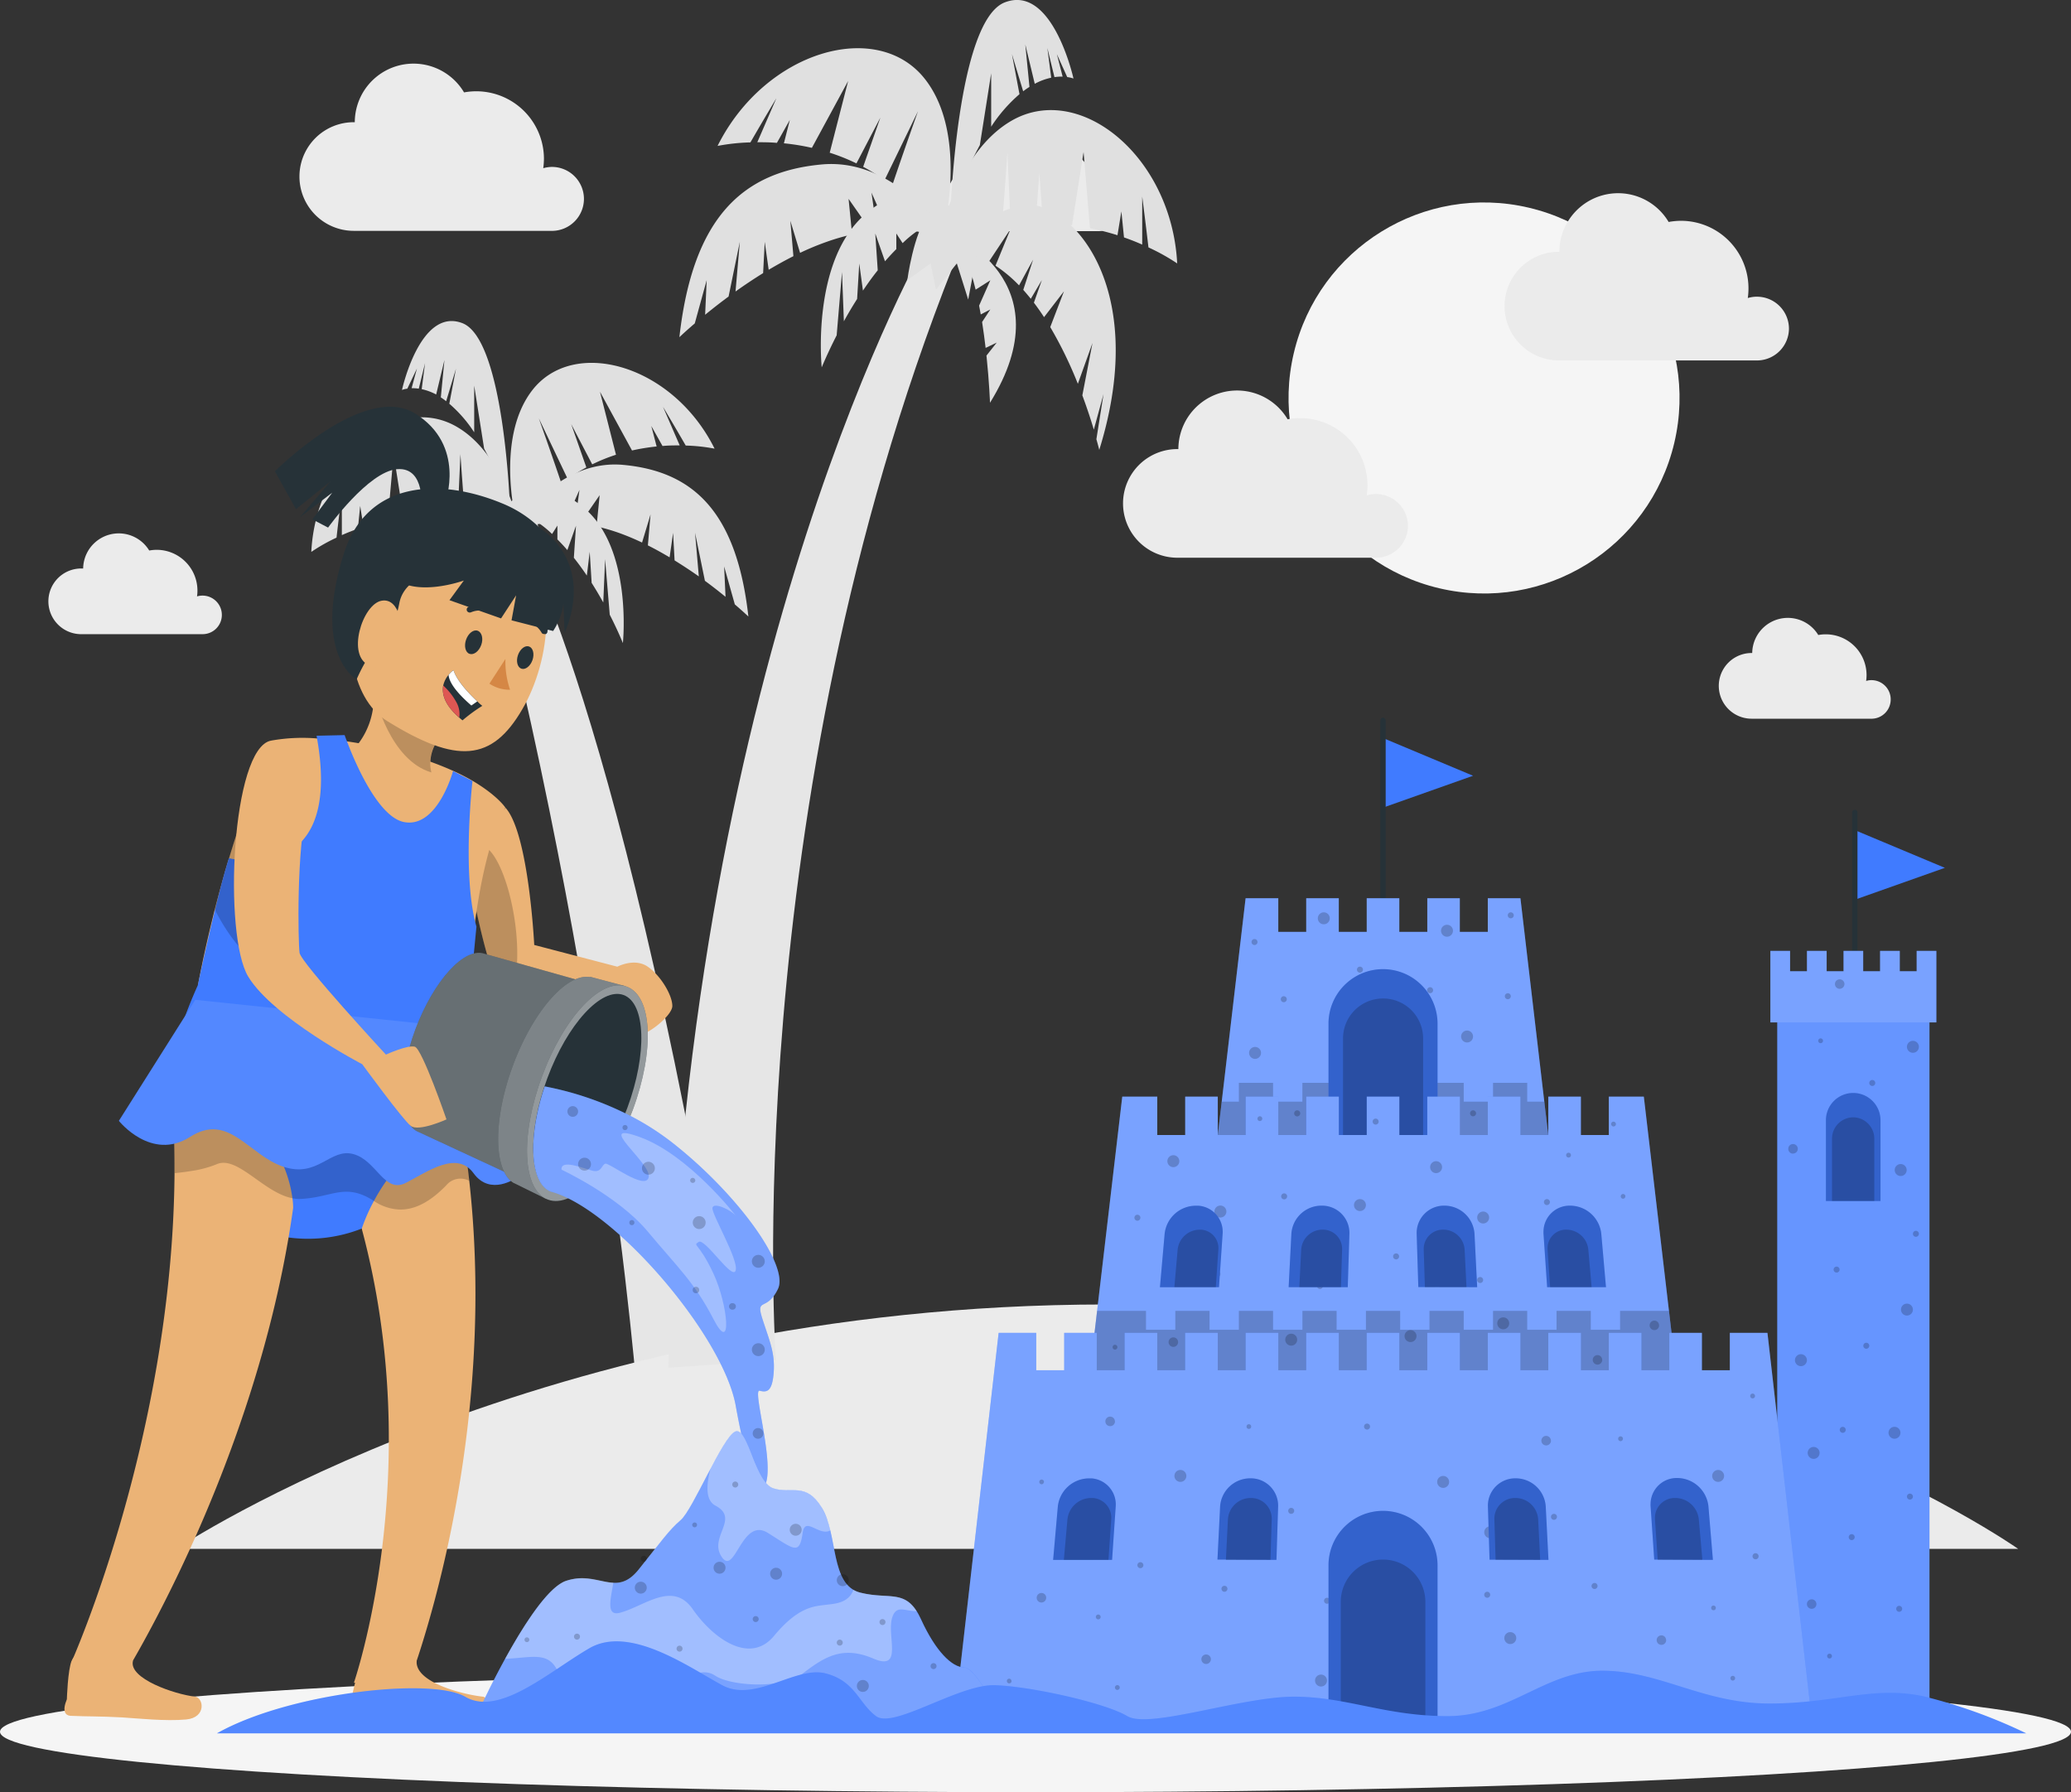 <svg id="레이어_1" data-name="레이어 1" xmlns="http://www.w3.org/2000/svg" viewBox="0 0 387.78 335.55">
  <rect x="0" y="0" width="387.78" height="335.55" fill="#333333" stroke="none"/>
  <g id="Background_Complete" data-name="Background Complete">
    <circle cx="333.99" cy="111.58" r="36.6" transform="translate(92.56 373.94) rotate(-76.72)" fill="#f5f5f5"/>
    <path d="M391.08,98.61a6,6,0,0,0-6-6,5.8,5.8,0,0,0-1.71.25A12.65,12.65,0,0,0,370.88,78.4a13,13,0,0,0-2.33.22,11,11,0,0,0-20.46,5.58H348a10.17,10.17,0,0,0,0,20.34h37.34A6,6,0,0,0,391.08,98.61Z" transform="translate(-56.11 -37.06)" fill="#ebebeb"/>
    <path d="M319.74,135.55a6,6,0,0,0-6-6,6.28,6.28,0,0,0-1.72.25,12.58,12.58,0,0,0-12.54-14.45,12.37,12.37,0,0,0-2.27.21,11,11,0,0,0-20.46,5.58h-.19a10.17,10.17,0,0,0,0,20.34H313.9A6,6,0,0,0,319.74,135.55Z" transform="translate(-56.11 -37.06)" fill="#ebebeb"/>
    <path d="M165.45,74.31a6,6,0,0,0-6-6,6.35,6.35,0,0,0-1.62.24,14.07,14.07,0,0,0,.13-1.83A12.67,12.67,0,0,0,143,54.36a11,11,0,0,0-20.46,5.58h-.19a10.17,10.17,0,0,0,0,20.34h37.34A6,6,0,0,0,165.45,74.31Z" transform="translate(-56.11 -37.06)" fill="#ebebeb"/>
    <path d="M410.13,168a3.6,3.6,0,0,0-3.6-3.6h0a3.37,3.37,0,0,0-1,.15,8,8,0,0,0,.08-1.1,7.64,7.64,0,0,0-7.63-7.63h0a7.4,7.4,0,0,0-1.41.13,6.67,6.67,0,0,0-12.37,3.37h-.11a6.15,6.15,0,1,0,0,12.3h22.57A3.6,3.6,0,0,0,410.13,168Z" transform="translate(-56.11 -37.06)" fill="#ebebeb"/>
    <path d="M265.34,76.7a3.6,3.6,0,0,0-3.6-3.6h0a3.37,3.37,0,0,0-1,.15,8.29,8.29,0,0,0,.08-1.11,7.65,7.65,0,0,0-7.63-7.63,8.4,8.4,0,0,0-1.41.13,6.67,6.67,0,0,0-12.4,3.41h-.11a6.15,6.15,0,0,0,0,12.29h22.57A3.6,3.6,0,0,0,265.34,76.7Z" transform="translate(-56.11 -37.06)" fill="#ebebeb"/>
    <path d="M97.65,152.17A3.62,3.62,0,0,0,93,148.72a6.91,6.91,0,0,0,.08-1.11A7.64,7.64,0,0,0,85.45,140h0a8.19,8.19,0,0,0-1.4.13,6.67,6.67,0,0,0-12.37,3.37h-.11a6.15,6.15,0,0,0-.5,12.29H94.15A3.6,3.6,0,0,0,97.65,152.17Z" transform="translate(-56.11 -37.06)" fill="#ebebeb"/>
    <path d="M175.87,303.94s-4.62-71.81-28.35-165.33l4.81-3.64S173.14,168.76,194,299.69Z" transform="translate(-56.11 -37.06)" fill="#e6e6e6"/>
    <path d="M434,327.05s-64.71-45.76-170.7-45.76S89.14,327.05,89.14,327.05Z" transform="translate(-56.11 -37.06)" fill="#ebebeb"/>
    <path d="M141.4,116.83c-11.16-6.21-26.13,6-27,23.56a33.26,33.26,0,0,1,4.72-2.67c.51-4.43,1-8.36,1-8.36v7.89c.91-.41,1.91-.81,3-1.19l.43-4.28.63,3.92a35.32,35.32,0,0,1,4.53-1.14l1.1-12.46,1.9,12a34.27,34.27,0,0,1,4.75-.13l.61-8.47.63,8.55a30.87,30.87,0,0,1,4.06.63l.56-12.6s.46,7,1,13A33.2,33.2,0,0,1,154,140.39v-1.54S151.59,122.5,141.4,116.83Z" transform="translate(-56.11 -37.06)" fill="#e0e0e0"/>
    <path d="M155.73,110.18c7.77-10.13,26.38-4.84,34.18,10.88a32.67,32.67,0,0,0-5.4-.58c-2.23-3.86-4.26-7.26-4.26-7.26l3.13,7.23c-1,0-2.08,0-3.22.11l-2.1-3.75,1,3.84a39.88,39.88,0,0,0-4.61.75l-6-11,3,11.8A33,33,0,0,0,167,124l-3.93-7.52,2.83,8.09a29.9,29.9,0,0,0-3.48,2.19L157,115.38s2.37,6.64,4.27,12.3a33,33,0,0,0-7.74,9.14l-.61-1.42S148.63,119.44,155.73,110.18Z" transform="translate(-56.11 -37.06)" fill="#e0e0e0"/>
    <path d="M165.51,132.19c-9.08-7.67-14.93,0-14.93,0a18.57,18.57,0,0,1,8.9,4.85l1-1.58v2.59c.64.64,1.26,1.3,1.86,2l1.62-4.56-.4,6c.87,1.09,1.68,2.21,2.43,3.33l.54-4.45.36,5.82c.8,1.26,1.53,2.5,2.18,3.67l.34-8.11.87,10.4c1.59,3.11,2.46,5.31,2.46,5.31S174.59,139.86,165.51,132.19Z" transform="translate(-56.11 -37.06)" fill="#e0e0e0"/>
    <path d="M144,153.4l1.83.89c.16-1.37.35-2.81.58-4.27l-1.35-2.09,1.57.82c.08-.49.17-1,.27-1.46l-1.84-4.16,2.41,1.54c1-3.94,2.29-7.45,4.14-9.21,0,0-19,7.63-6.5,27.81,0,0,.11-3.35.58-7.77Z" transform="translate(-56.11 -37.06)" fill="#e0e0e0"/>
    <path d="M161.92,134.86l2.69-6.08-.84,6.2a7.86,7.86,0,0,1,.95.1l3.67-5.31-.58,5.85a37.32,37.32,0,0,1,4.16,1.2,46.09,46.09,0,0,1,4.36,1.82l1.59-5.27-.5,5.8c1.4.7,2.76,1.46,4.07,2.24l.65-4.59.28,5.16c1.61,1,3.13,2,4.54,3l-.71-8.18,1.85,9c1.44,1.06,2.74,2.08,3.86,3l-.26-5.69,2,7.11c1.61,1.38,2.54,2.27,2.54,2.27-2.22-19.84-10.5-27.18-23.41-28.39s-21.15,12.7-21.15,12.7S155.41,134.68,161.92,134.86Z" transform="translate(-56.11 -37.06)" fill="#e0e0e0"/>
    <path d="M126.47,161.86l1.59,5.85c.45-1.51,1.08-3.46,1.89-5.63l-1.67-8.6,2.41,6.7a67.35,67.35,0,0,1,4.53-9.32L133,145l3.27,4.26c.53-.82,1.09-1.62,1.67-2.39l-1.3-3.71,1.82,3c.4-.5.81-1,1.24-1.46l-1.62-5,2.3,4.22a23.23,23.23,0,0,1,3.88-3.25l-2.48-6s1.61,2.42,3.59,5.37a14,14,0,0,1,6.29-1.79,21.41,21.41,0,0,0-11.54-7.5c-7.27-1.62-21.6,12.33-12.92,40.16,0,0,.16-.66.47-1.78Z" transform="translate(-56.11 -37.06)" fill="#e0e0e0"/>
    <path d="M134.18,106.05l-1,3.69a7.48,7.48,0,0,1,1.34.09l1.18-4.78-.63,4.87a10.38,10.38,0,0,1,2.71,1l1.55-6.46-.68,7a10.91,10.91,0,0,1,1,.72l1.84-6.1-1.25,6.57A25,25,0,0,1,144.9,118v-8.74l1.86,11.8a71.27,71.27,0,0,1,4.84,11.21s-1-31.68-8.92-34.71-11.3,12.51-11.3,12.51a4.29,4.29,0,0,1,1-.24Z" transform="translate(-56.11 -37.06)" fill="#e0e0e0"/>
    <path d="M147.6,140.39l1.11,6,1.87-6L154,144.7l.91-4.31,3.78,2.74s-1-7.61-3.52-10.94S146,131.81,147.6,140.39Z" transform="translate(-56.11 -37.06)" fill="#e0e0e0"/>
    <path d="M201.39,291.72S194,189.1,234.72,86.46l-4.9-4.38s-44.55,76.63-48.58,211.05Z" transform="translate(-56.11 -37.06)" fill="#e6e6e6"/>
    <path d="M245.73,59.54c12.71-7.08,29.77,6.88,30.8,26.84a38.56,38.56,0,0,0-5.38-3c-.58-5-1.17-9.52-1.17-9.52v9c-1-.46-2.18-.92-3.41-1.35l-.49-4.87-.73,4.46a43.61,43.61,0,0,0-5.15-1.3L259,65.54l-2.17,13.7a34.94,34.94,0,0,0-5.41-.15l-.7-9.65L250,79.17a34.57,34.57,0,0,0-4.63.73l-.63-14.36s-.53,8-1.11,14.79a37.42,37.42,0,0,0-12.23,6V84.62S234.12,66.05,245.73,59.54Z" transform="translate(-56.11 -37.06)" fill="#e0e0e0"/>
    <path d="M229.41,52c-8.85-11.55-30-5.52-38.94,12.38a37.43,37.43,0,0,1,6.15-.66c2.54-4.4,4.86-8.27,4.86-8.27l-3.57,8.24c1.14,0,2.36,0,3.67.12L204,59.51l-1.11,4.38a42.36,42.36,0,0,1,5.24.85l6.79-12.52-3.45,13.43a37.77,37.77,0,0,1,5,2l4.48-8.57-3.22,9.21a33.12,33.12,0,0,1,4,2.51L228,57.88s-2.7,7.56-4.86,14A37.33,37.33,0,0,1,232,82.29l.7-1.62S237.49,62.51,229.41,52Z" transform="translate(-56.11 -37.06)" fill="#e0e0e0"/>
    <path d="M218.26,77.05c10.34-8.73,17,0,17,0a21.15,21.15,0,0,0-10.14,5.53l-1.18-1.8V83.7c-.73.73-1.43,1.49-2.12,2.28L220,80.78l.46,6.89c-1,1.24-1.91,2.52-2.77,3.8L217,86.4l-.4,6.63c-.91,1.43-1.74,2.84-2.48,4.18L213.77,88l-1,11.84c-1.81,3.54-2.8,6-2.8,6S207.92,85.77,218.26,77.05Z" transform="translate(-56.11 -37.06)" fill="#e0e0e0"/>
    <path d="M242.74,101.2l-2.08,1c-.18-1.55-.4-3.19-.66-4.85L241.54,95l-1.79.93c-.09-.55-.2-1.1-.31-1.65l2.1-4.74-2.75,1.75c-1.09-4.49-2.6-8.48-4.71-10.49,0,0,21.65,8.69,7.4,31.67,0,0-.13-3.81-.66-8.84Z" transform="translate(-56.11 -37.06)" fill="#e0e0e0"/>
    <path d="M222.36,80.05l-3.07-6.93,1,7.06-1.09.11-4.2-6,.66,6.67a40.78,40.78,0,0,0-4.74,1.37,50.59,50.59,0,0,0-5,2.07l-1.82-6,.57,6.62c-1.58.8-3.13,1.66-4.63,2.55l-.74-5.23L199,88.19c-1.83,1.14-3.57,2.3-5.17,3.45l.81-9.32-2.11,10.26c-1.64,1.21-3.12,2.37-4.39,3.41l.29-6.48-2.23,8.1c-1.83,1.57-2.88,2.58-2.88,2.58,2.53-22.6,12-31,26.66-32.34s24.1,14.47,24.1,14.47S229.77,79.87,222.36,80.05Z" transform="translate(-56.11 -37.06)" fill="#e0e0e0"/>
    <path d="M262.74,110.84l-1.82,6.66c-.51-1.73-1.23-3.94-2.15-6.42l1.9-9.8-2.74,7.64a76,76,0,0,0-5.17-10.62l2.57-6.7-3.73,4.84c-.6-.93-1.24-1.84-1.9-2.71l1.49-4.23L249.12,93c-.46-.57-.93-1.13-1.41-1.67l1.84-5.65-2.63,4.81a25.93,25.93,0,0,0-4.41-3.69l2.82-6.87-4.08,6.15a16.11,16.11,0,0,0-7.17-2,24.35,24.35,0,0,1,13.14-8.55c8.28-1.84,24.6,14,14.72,45.76,0,0-.18-.75-.54-2Z" transform="translate(-56.11 -37.06)" fill="#e0e0e0"/>
    <path d="M254,47.2l1.08,4.2a9.83,9.83,0,0,0-1.53.1l-1.33-5.45.72,5.56a11.31,11.31,0,0,0-3.08,1.14l-1.77-7.36.78,7.94a13.78,13.78,0,0,0-1.18.82l-2.1-6.95L247,54.69a28.52,28.52,0,0,0-5.3,6.09v-10l-2.12,13.44a79.85,79.85,0,0,0-5.51,12.83S235.27,41,244.24,37.51s12.87,14.25,12.87,14.25a5.84,5.84,0,0,0-1.17-.27Z" transform="translate(-56.11 -37.06)" fill="#e0e0e0"/>
    <path d="M238.67,86.38l-1.27,6.77-2.13-6.77-3.91,4.9-1-4.9L226,89.5s1.12-8.68,4-12.47S240.48,76.6,238.67,86.38Z" transform="translate(-56.11 -37.06)" fill="#e0e0e0"/>
  </g>
  <g id="Shadow">
    <ellipse id="_Path_" data-name=" Path " cx="193.89" cy="324.23" rx="193.89" ry="11.32" fill="#f5f5f5"/>
  </g>
  <g id="Castle">
    <polygon points="347.3 155.42 364.16 162.48 347.3 168.45 347.3 155.42" fill="#407bff"/>
    <polygon points="258.96 138.18 275.82 145.24 258.96 151.21 258.96 138.18" fill="#407bff"/>
    <line x1="347.3" y1="194.16" x2="347.3" y2="152.11" fill="none" stroke="#263238" stroke-linecap="round" stroke-linejoin="round"/>
    <line x1="258.96" y1="176.92" x2="258.96" y2="134.87" fill="none" stroke="#263238" stroke-linecap="round" stroke-linejoin="round"/>
    <rect x="332.78" y="190.11" width="28.5" height="133.53" fill="#407bff"/>
    <rect x="332.78" y="190.11" width="28.5" height="133.53" fill="#fff" opacity="0.2" style="isolation: isolate"/>
    <polygon points="362.57 191.42 362.57 178.03 358.88 178.03 358.88 181.84 355.72 181.84 355.72 178.03 352.03 178.03 352.03 181.84 348.87 181.84 348.87 178.03 345.19 178.03 345.19 181.84 342.03 181.84 342.03 178.03 338.34 178.03 338.34 181.84 335.18 181.84 335.18 178.03 331.49 178.03 331.49 191.42 362.57 191.42" fill="#407bff"/>
    <polygon points="362.57 191.42 362.57 178.03 358.88 178.03 358.88 181.84 355.72 181.84 355.72 178.03 352.03 178.03 352.03 181.84 348.87 181.84 348.87 178.03 345.19 178.03 345.19 181.84 342.03 181.84 342.03 178.03 338.34 178.03 338.34 181.84 335.18 181.84 335.18 178.03 331.49 178.03 331.49 191.42 362.57 191.42" fill="#fff" opacity="0.3" style="isolation: isolate"/>
    <g opacity="0.2">
      <path d="M414.29,234.17a1.12,1.12,0,1,1,1.12-1.12h0A1.12,1.12,0,0,1,414.29,234.17Z" transform="translate(-56.11 -37.06)"/>
      <path d="M412,257.24a1.12,1.12,0,1,1,1.12-1.12h0A1.12,1.12,0,0,1,412,257.24Z" transform="translate(-56.11 -37.06)"/>
      <circle cx="339.59" cy="272.02" r="1.12"/>
      <path d="M393.31,292.84a1.12,1.12,0,1,1,1.13-1.12,1.12,1.12,0,0,1-1.13,1.12Z" transform="translate(-56.11 -37.06)"/>
      <path d="M406.68,240.38a.56.56,0,1,1,.56-.56h0A.56.56,0,0,1,406.68,240.38Z" transform="translate(-56.11 -37.06)"/>
      <path d="M400.59,222.19a.89.89,0,1,1,.88-.9v0A.9.9,0,0,1,400.59,222.19Z" transform="translate(-56.11 -37.06)"/>
      <path d="M391.75,253.05a.89.89,0,0,1-.79-1,.87.87,0,0,1,.79-.79.89.89,0,1,1,.19,1.77Z" transform="translate(-56.11 -37.06)"/>
      <path d="M397,232.37a.44.44,0,0,1-.44-.44h0a.45.45,0,1,1,.46.44Z" transform="translate(-56.11 -37.06)"/>
      <path d="M408.36,355.57a.56.56,0,1,1,.56-.56h0A.56.56,0,0,1,408.36,355.57Z" transform="translate(-56.11 -37.06)"/>
      <path d="M411.72,338.83a.56.56,0,1,1,.56-.56h0A.56.56,0,0,1,411.72,338.83Z" transform="translate(-56.11 -37.06)"/>
      <path d="M402.83,325.41a.56.56,0,1,1,.56-.56h0A.56.56,0,0,1,402.83,325.41Z" transform="translate(-56.11 -37.06)"/>
      <path d="M395.33,338.27a.89.89,0,1,1,.89-.89.87.87,0,0,1-.87.89Z" transform="translate(-56.11 -37.06)"/>
      <path d="M398.68,347.57a.45.45,0,1,1,.45-.45.45.45,0,0,1-.45.45Z" transform="translate(-56.11 -37.06)"/>
      <path d="M402.27,256.12a.56.56,0,1,1,.56-.56h0A.56.56,0,0,1,402.27,256.12Z" transform="translate(-56.11 -37.06)"/>
      <path d="M414.85,268.62a.56.56,0,1,1,.56-.56h0A.56.56,0,0,1,414.85,268.62Z" transform="translate(-56.11 -37.06)"/>
      <circle cx="357.06" cy="245.19" r="1.12"/>
      <circle cx="354.73" cy="268.25" r="1.12"/>
      <path d="M405.56,289.58a.56.56,0,1,1,.56-.56h0A.56.56,0,0,1,405.56,289.58Z" transform="translate(-56.11 -37.06)"/>
      <path d="M400,275.32a.56.56,0,1,1,.56-.56.56.56,0,0,1-.56.56Z" transform="translate(-56.11 -37.06)"/>
      <path d="M401.15,305.32a.56.56,0,1,1,.56-.56h0A.56.56,0,0,1,401.15,305.32Z" transform="translate(-56.11 -37.06)"/>
      <path d="M413.73,317.82a.56.56,0,1,1,.56-.56h0A.56.56,0,0,1,413.73,317.82Z" transform="translate(-56.11 -37.06)"/>
    </g>
    <path d="M403.14,241.69h0A5.11,5.11,0,0,0,398,246.8v15.12h10.22V246.8a5.11,5.11,0,0,0-5.11-5.11Z" transform="translate(-56.11 -37.06)" fill="#407bff"/>
    <path d="M403.14,241.69h0A5.11,5.11,0,0,0,398,246.8v15.12h10.22V246.8a5.11,5.11,0,0,0-5.11-5.11Z" transform="translate(-56.11 -37.06)" opacity="0.2" style="isolation: isolate"/>
    <path d="M403.14,246.25a4,4,0,0,0-4,3.95v11.72h7.92V250.2A4,4,0,0,0,403.14,246.25Z" transform="translate(-56.11 -37.06)" opacity="0.2" style="isolation: isolate"/>
    <polygon points="284.69 168.17 278.58 168.17 278.58 174.47 273.34 174.47 273.34 168.17 267.25 168.17 267.25 174.47 262.01 174.47 262.01 168.17 255.91 168.17 255.91 174.47 250.68 174.47 250.68 168.17 244.58 168.17 244.58 174.47 239.35 174.47 239.35 168.17 233.23 168.17 227.19 219.61 290.73 219.61 284.69 168.17" fill="#407bff"/>
    <polygon points="290.73 219.61 227.2 219.61 228.76 206.26 233.23 168.17 239.35 168.17 239.35 174.47 244.58 174.47 244.58 168.17 250.68 168.17 250.68 174.47 255.91 174.47 255.91 168.17 262.01 168.17 262.01 174.47 267.25 174.47 267.25 168.17 273.34 168.17 273.34 174.47 278.58 174.47 278.58 168.17 284.69 168.17 289.16 206.26 290.73 219.61" fill="#fff" opacity="0.3" style="isolation: isolate"/>
    <polygon points="290.73 219.61 227.2 219.61 228.76 206.26 231.97 206.26 231.97 202.73 238.37 202.73 238.37 206.26 243.86 206.26 243.86 202.73 250.27 202.73 250.27 206.26 255.76 206.26 255.76 202.73 262.17 202.73 262.17 206.26 267.66 206.26 267.66 202.73 274.07 202.73 274.07 206.26 279.56 206.26 279.56 202.73 285.96 202.73 285.96 206.26 289.16 206.26 290.73 219.61" opacity="0.2" style="isolation: isolate"/>
    <g opacity="0.2">
      <circle cx="235" cy="197.13" r="1.12"/>
      <circle cx="274.7" cy="194.06" r="1.12"/>
      <circle cx="257.34" cy="196.46" r="1.12"/>
      <path d="M291.57,213.43a.56.56,0,1,1-.56-.56.56.56,0,0,1,.56.56Z" transform="translate(-56.11 -37.06)"/>
      <circle cx="247.87" cy="171.93" r="1.12"/>
      <circle cx="270.94" cy="174.26" r="1.12"/>
      <path d="M311.31,218.6a.56.56,0,1,1-.56-.56h0A.56.56,0,0,1,311.31,218.6Z" transform="translate(-56.11 -37.06)"/>
      <path d="M339,223.58a.56.56,0,1,1-.56-.56h0A.56.56,0,0,1,339,223.58Z" transform="translate(-56.11 -37.06)"/>
      <path d="M299.57,245.5a.57.57,0,1,1-.58-.56h0A.57.57,0,0,1,299.57,245.5Z" transform="translate(-56.11 -37.06)"/>
      <path d="M297.05,224.14a.56.56,0,1,1-.56-.56h0A.56.56,0,0,1,297.05,224.14Z" transform="translate(-56.11 -37.06)"/>
      <path d="M324.45,222.45a.56.56,0,1,1-1.12,0h0a.56.56,0,1,1,1.12,0Z" transform="translate(-56.11 -37.06)"/>
      <path d="M332.49,245.5a.56.56,0,1,1-.56-.56h0A.56.56,0,0,1,332.49,245.5Z" transform="translate(-56.11 -37.06)"/>
      <path d="M339.55,208.43a.56.56,0,1,1-.56-.56h0A.56.56,0,0,1,339.55,208.43Z" transform="translate(-56.11 -37.06)"/>
    </g>
    <path d="M315.07,218.51h0a10.21,10.21,0,0,0-10.21,10.21V259h20.42V228.72a10.21,10.21,0,0,0-10.21-10.21Z" transform="translate(-56.11 -37.06)" fill="#407bff"/>
    <path d="M315.07,218.51h0a10.21,10.21,0,0,0-10.21,10.21V259h20.42V228.72a10.21,10.21,0,0,0-10.21-10.21Z" transform="translate(-56.11 -37.06)" opacity="0.2" style="isolation: isolate"/>
    <path d="M315.07,224h0a7.49,7.49,0,0,0-7.49,7.49v22.2h15v-22.2a7.49,7.49,0,0,0-7.49-7.49Z" transform="translate(-56.11 -37.06)" opacity="0.2" style="isolation: isolate"/>
    <polygon points="307.79 205.32 301.24 205.32 301.24 212.5 296.01 212.5 296.01 205.32 289.91 205.32 289.91 212.5 284.68 212.5 284.68 205.32 278.58 205.32 278.58 212.5 273.34 212.5 273.34 205.32 267.25 205.32 267.25 212.5 262.01 212.5 262.01 205.32 255.91 205.32 255.91 212.5 250.68 212.5 250.68 205.32 244.58 205.32 244.58 212.5 239.35 212.5 239.35 205.32 233.25 205.32 233.25 212.5 228.02 212.5 228.02 205.32 221.92 205.32 221.92 212.5 216.69 212.5 216.69 205.32 210.14 205.32 198.67 302.94 319.26 302.94 307.79 205.32" fill="#407bff"/>
    <polygon points="319.25 302.94 198.67 302.94 205.42 245.43 210.13 205.32 216.69 205.32 216.69 212.5 221.92 212.5 221.92 205.32 228.02 205.32 228.02 212.5 233.26 212.5 233.26 205.32 239.35 205.32 239.35 212.5 244.59 212.5 244.59 205.32 250.69 205.32 250.69 212.5 255.92 212.5 255.92 205.32 262.02 205.32 262.02 212.5 267.25 212.5 267.25 205.32 273.35 205.32 273.35 212.5 278.58 212.5 278.58 205.32 284.68 205.32 284.68 212.5 289.91 212.5 289.91 205.32 296.01 205.32 296.01 212.5 301.24 212.5 301.24 205.32 307.8 205.32 312.5 245.43 319.25 302.94" fill="#fff" opacity="0.3" style="isolation: isolate"/>
    <polygon points="319.25 302.94 198.67 302.94 205.42 245.43 214.58 245.43 214.58 248.96 220.07 248.96 220.07 245.43 226.48 245.43 226.48 248.96 231.97 248.96 231.97 245.43 238.37 245.43 238.37 248.96 243.87 248.96 243.87 245.43 250.27 245.43 250.27 248.96 255.76 248.96 255.76 245.43 262.17 245.43 262.17 248.96 267.66 248.96 267.66 245.43 274.07 245.43 274.07 248.96 279.56 248.96 279.56 245.43 285.96 245.43 285.96 248.96 291.45 248.96 291.45 245.43 297.86 245.43 297.86 248.96 303.35 248.96 303.35 245.43 312.5 245.43 319.25 302.94" opacity="0.2" style="isolation: isolate"/>
    <g opacity="0.2">
      <circle cx="219.7" cy="217.4" r="1.12"/>
      <circle cx="241.77" cy="250.82" r="1.12"/>
      <path d="M285.74,263.89a1.12,1.12,0,1,1-1.12-1.12h0A1.12,1.12,0,0,1,285.74,263.89Z" transform="translate(-56.11 -37.06)"/>
      <circle cx="281.47" cy="247.76" r="1.12"/>
      <circle cx="264.11" cy="250.15" r="1.12"/>
      <path d="M269.64,265.05a.56.56,0,1,1-.56-.56h0A.56.56,0,0,1,269.64,265.05Z" transform="translate(-56.11 -37.06)"/>
      <path d="M276.7,288.33a.89.89,0,1,1-.9-.88h0A.89.89,0,0,1,276.7,288.33Z" transform="translate(-56.11 -37.06)"/>
      <path d="M275.13,276.15a.44.44,0,0,1-.44.44h0a.45.45,0,0,1,0-.89A.46.46,0,0,1,275.13,276.15Z" transform="translate(-56.11 -37.06)"/>
      <path d="M292.46,246.5a.45.45,0,0,1-.9,0,.46.46,0,0,1,.44-.45.45.45,0,0,1,.46.44Z" transform="translate(-56.11 -37.06)"/>
      <path d="M360.44,261.05a.43.43,0,0,1-.42.44h0a.44.44,0,0,1-.44-.44h0a.44.44,0,0,1,.44-.44h0a.44.44,0,0,1,.44.44Z" transform="translate(-56.11 -37.06)"/>
      <path d="M265.33,289.22a.45.45,0,1,1-.38-.38A.45.45,0,0,1,265.33,289.22Z" transform="translate(-56.11 -37.06)"/>
      <path d="M353.91,275.05a.56.56,0,1,1-.56-.56.56.56,0,0,1,.56.56Z" transform="translate(-56.11 -37.06)"/>
      <path d="M366.77,285.19a.89.89,0,1,1-.9-.88h0a.87.87,0,0,1,.88.88Z" transform="translate(-56.11 -37.06)"/>
      <path d="M356.12,291.65a.89.89,0,1,1-.9-.88h0a.87.87,0,0,1,.88.88Z" transform="translate(-56.11 -37.06)"/>
      <path d="M350.26,253.34a.44.44,0,0,1-.44.44h0a.45.45,0,1,1,.44-.46Z" transform="translate(-56.11 -37.06)"/>
      <path d="M358.68,247.5a.45.45,0,1,1-.46-.44h0A.46.46,0,0,1,358.68,247.5Z" transform="translate(-56.11 -37.06)"/>
      <circle cx="227.95" cy="238.52" r="0.56"/>
      <path d="M297.12,261.05a.56.56,0,1,1-.56-.56h0A.56.56,0,0,1,297.12,261.05Z" transform="translate(-56.11 -37.06)"/>
      <path d="M314.25,247.05a.56.56,0,1,1-.56-.56h0A.56.56,0,0,1,314.25,247.05Z" transform="translate(-56.11 -37.06)"/>
      <circle cx="254.64" cy="225.62" r="1.12"/>
      <circle cx="268.9" cy="218.52" r="1.12"/>
      <circle cx="277.71" cy="227.95" r="1.12"/>
      <path d="M318.08,272.29a.56.56,0,1,1-1.12,0h0a.56.56,0,1,1,1.12,0Z" transform="translate(-56.11 -37.06)"/>
      <path d="M303.82,277.83a.56.56,0,1,1-.56-.56h0A.56.56,0,0,1,303.82,277.83Z" transform="translate(-56.11 -37.06)"/>
      <path d="M333.82,276.71a.56.56,0,1,1-.56-.56h0A.56.56,0,0,1,333.82,276.71Z" transform="translate(-56.11 -37.06)"/>
      <path d="M346.32,262.12a.56.56,0,1,1-.56-.56h0A.56.56,0,0,1,346.32,262.12Z" transform="translate(-56.11 -37.06)"/>
    </g>
    <path d="M332.7,278.05l-.5-10a5.64,5.64,0,0,0-5.63-5.26,5.11,5.11,0,0,0-5.2,5v.24l.31,10Z" transform="translate(-56.11 -37.06)" fill="#407bff"/>
    <path d="M356.82,278.05l-.88-10a5.89,5.89,0,0,0-5.82-5.26,4.88,4.88,0,0,0-5,4.76,4.13,4.13,0,0,0,0,.5l.68,10Z" transform="translate(-56.11 -37.06)" fill="#407bff"/>
    <path d="M284.36,278.05l.68-10a4.9,4.9,0,0,0-4.53-5.25H280a5.89,5.89,0,0,0-5.82,5.26l-.88,10Z" transform="translate(-56.11 -37.06)" fill="#407bff"/>
    <path d="M308.47,278.05l.31-10a5.12,5.12,0,0,0-5-5.26h-.24a5.64,5.64,0,0,0-5.63,5.26l-.51,10Z" transform="translate(-56.11 -37.06)" fill="#407bff"/>
    <g opacity="0.2">
      <path d="M332.7,278.05l-.5-10a5.64,5.64,0,0,0-5.63-5.26,5.11,5.11,0,0,0-5.2,5v.24l.31,10Z" transform="translate(-56.11 -37.06)"/>
      <path d="M356.82,278.05l-.88-10a5.89,5.89,0,0,0-5.82-5.26,4.88,4.88,0,0,0-5,4.76,4.13,4.13,0,0,0,0,.5l.68,10Z" transform="translate(-56.11 -37.06)"/>
      <path d="M284.36,278.05l.68-10a4.9,4.9,0,0,0-4.53-5.25H280a5.89,5.89,0,0,0-5.82,5.26l-.88,10Z" transform="translate(-56.11 -37.06)"/>
      <path d="M308.47,278.05l.31-10a5.12,5.12,0,0,0-5-5.26h-.24a5.64,5.64,0,0,0-5.63,5.26l-.51,10Z" transform="translate(-56.11 -37.06)"/>
    </g>
    <g opacity="0.2">
      <path d="M330.7,278.05l-.35-7.06a4,4,0,0,0-4-3.71,3.6,3.6,0,0,0-3.66,3.54V271l.22,7.06Z" transform="translate(-56.11 -37.06)"/>
      <path d="M354.13,278.05l-.62-7.06a4.15,4.15,0,0,0-4.1-3.71,3.46,3.46,0,0,0-3.53,3.37c0,.11,0,.23,0,.34l.48,7.06Z" transform="translate(-56.11 -37.06)"/>
      <path d="M283.76,278.05l.48-7.06a3.45,3.45,0,0,0-3.18-3.7h-.34a4.15,4.15,0,0,0-4.1,3.71l-.62,7.06Z" transform="translate(-56.11 -37.06)"/>
      <path d="M307.19,278.05l.22-7.06a3.6,3.6,0,0,0-3.49-3.71h-.17a4,4,0,0,0-4,3.71l-.35,7.06Z" transform="translate(-56.11 -37.06)"/>
    </g>
    <polygon points="330.94 249.54 323.9 249.54 323.9 256.54 318.67 256.54 318.67 249.54 312.57 249.54 312.57 256.54 307.34 256.54 307.34 249.54 301.24 249.54 301.24 256.54 296.01 256.54 296.01 249.54 289.91 249.54 289.91 256.54 284.68 256.54 284.68 249.54 278.58 249.54 278.58 256.54 273.34 256.54 273.34 249.54 267.25 249.54 267.25 256.54 262.01 256.54 262.01 249.54 255.91 249.54 255.91 256.54 250.68 256.54 250.68 249.54 244.58 249.54 244.58 256.54 239.35 256.54 239.35 249.54 233.25 249.54 233.25 256.54 228.02 256.54 228.02 249.54 221.92 249.54 221.92 256.54 216.69 256.54 216.69 249.54 210.59 249.54 210.59 256.54 205.36 256.54 205.36 249.54 199.26 249.54 199.26 256.54 194.03 256.54 194.03 249.54 186.99 249.54 178.54 323.31 339.39 323.31 330.94 249.54" fill="#407bff"/>
    <polygon points="330.94 249.54 323.9 249.54 323.9 256.54 318.67 256.54 318.67 249.54 312.57 249.54 312.57 256.54 307.34 256.54 307.34 249.54 301.24 249.54 301.24 256.54 296.01 256.54 296.01 249.54 289.91 249.54 289.91 256.54 284.68 256.54 284.68 249.54 278.58 249.54 278.58 256.54 273.34 256.54 273.34 249.54 267.25 249.54 267.25 256.54 262.01 256.54 262.01 249.54 255.91 249.54 255.91 256.54 250.68 256.54 250.68 249.54 244.58 249.54 244.58 256.54 239.35 256.54 239.35 249.54 233.25 249.54 233.25 256.54 228.02 256.54 228.02 249.54 221.92 249.54 221.92 256.54 216.69 256.54 216.69 249.54 210.59 249.54 210.59 256.54 205.36 256.54 205.36 249.54 199.26 249.54 199.26 256.54 194.03 256.54 194.03 249.54 186.99 249.54 178.54 323.31 339.39 323.31 330.94 249.54" fill="#fff" opacity="0.3" style="isolation: isolate"/>
    <g opacity="0.2">
      <path d="M264,320.49a1.12,1.12,0,1,1-1.12-1.12h0A1.13,1.13,0,0,1,264,320.49Z" transform="translate(-56.11 -37.06)"/>
      <circle cx="221.02" cy="276.33" r="1.12"/>
      <circle cx="247.35" cy="314.64" r="1.12"/>
      <circle cx="229.83" cy="285.76" r="1.12"/>
      <circle cx="282.79" cy="306.69" r="1.12"/>
      <path d="M322.67,346.14a1.13,1.13,0,1,1-1.14-1.12h0A1.12,1.12,0,0,1,322.67,346.14Z" transform="translate(-56.11 -37.06)"/>
      <path d="M270.2,330.1a.56.56,0,1,1-.56-.56h0A.56.56,0,0,1,270.2,330.1Z" transform="translate(-56.11 -37.06)"/>
      <path d="M252,336.2a.89.89,0,1,1-.89-.89.87.87,0,0,1,.89.87Z" transform="translate(-56.11 -37.06)"/>
      <path d="M264.88,303.27a.89.89,0,0,1-1,.79.87.87,0,0,1-.79-.79.89.89,0,1,1,1.77-.19A.61.61,0,0,1,264.88,303.27Z" transform="translate(-56.11 -37.06)"/>
      <path d="M282.84,347.7a.89.89,0,1,1-.9-.88h0A.89.89,0,0,1,282.84,347.7Z" transform="translate(-56.11 -37.06)"/>
      <path d="M262.2,339.78a.45.45,0,1,1-.46-.44h0A.46.46,0,0,1,262.2,339.78Z" transform="translate(-56.11 -37.06)"/>
      <circle cx="233.84" cy="267.09" r="0.44"/>
      <path d="M384.72,298.36a.45.45,0,1,1-.38-.38A.45.45,0,0,1,384.72,298.36Z" transform="translate(-56.11 -37.06)"/>
      <path d="M265.77,352.94a.45.45,0,1,1-.38-.38A.45.45,0,0,1,265.77,352.94Z" transform="translate(-56.11 -37.06)"/>
      <path d="M245.52,351.79a.44.44,0,0,1-.44.44h0a.44.44,0,0,1-.44-.44h0a.43.43,0,0,1,.42-.44h0a.44.44,0,0,1,.44.44Z" transform="translate(-56.11 -37.06)"/>
      <path d="M385.4,328.42a.57.57,0,1,1-.58-.56h0A.57.57,0,0,1,385.4,328.42Z" transform="translate(-56.11 -37.06)"/>
      <path d="M368.66,325.05a.59.59,0,0,1-.57.57.57.57,0,0,1-.56-.57.56.56,0,0,1,.56-.56A.57.57,0,0,1,368.66,325.05Z" transform="translate(-56.11 -37.06)"/>
      <path d="M355.24,334a.56.56,0,0,1-.56.56.57.57,0,0,1-.57-.56.59.59,0,0,1,.57-.57A.57.57,0,0,1,355.24,334Z" transform="translate(-56.11 -37.06)"/>
      <path d="M368.09,344.12a.89.89,0,1,1-.9-.88h0a.87.87,0,0,1,.88.88Z" transform="translate(-56.11 -37.06)"/>
      <path d="M346.52,306.88a.89.89,0,0,1-1,.79.87.87,0,0,1-.79-.79.89.89,0,0,1,1.77-.19A.61.61,0,0,1,346.52,306.88Z" transform="translate(-56.11 -37.06)"/>
      <path d="M355,352.5a.89.89,0,1,1-.89-.89.87.87,0,0,1,.89.87Z" transform="translate(-56.11 -37.06)"/>
      <circle cx="320.84" cy="301.04" r="0.44"/>
      <path d="M381,351.26a.44.44,0,1,1-.44-.44A.44.44,0,0,1,381,351.26Z" transform="translate(-56.11 -37.06)"/>
      <path d="M360,306.43a.46.46,0,0,1-.44.45.45.45,0,1,1,.44-.46Z" transform="translate(-56.11 -37.06)"/>
      <path d="M251.57,314.51a.43.43,0,0,1-.42.44h0a.44.44,0,0,1-.44-.44h0a.44.44,0,0,1,.44-.44h0a.44.44,0,0,1,.44.44Z" transform="translate(-56.11 -37.06)"/>
      <path d="M285.94,334.52a.56.56,0,1,1-.56-.56h0A.56.56,0,0,1,285.94,334.52Z" transform="translate(-56.11 -37.06)"/>
      <path d="M298.44,319.93a.56.56,0,1,1-.56-.56h0A.56.56,0,0,1,298.44,319.93Z" transform="translate(-56.11 -37.06)"/>
      <path d="M312.64,304.15a.56.56,0,1,1-.56-.56h0A.56.56,0,0,1,312.64,304.15Z" transform="translate(-56.11 -37.06)"/>
      <circle cx="255.97" cy="284.55" r="1.12"/>
      <circle cx="270.22" cy="277.45" r="1.12"/>
      <circle cx="279.03" cy="286.88" r="1.12"/>
      <circle cx="321.71" cy="276.33" r="1.12"/>
      <path d="M319.4,331.22a.56.56,0,1,1-.56-.56h0A.57.57,0,0,1,319.4,331.22Z" transform="translate(-56.11 -37.06)"/>
      <path d="M305.15,336.76a.56.56,0,1,1-.56-.56h0A.56.56,0,0,1,305.15,336.76Z" transform="translate(-56.11 -37.06)"/>
      <path d="M335.14,335.64a.56.56,0,1,1-.56-.56h0A.56.56,0,0,1,335.14,335.64Z" transform="translate(-56.11 -37.06)"/>
      <path d="M347.64,321.05a.56.56,0,0,1-1.12,0h0a.56.56,0,0,1,1.12,0Z" transform="translate(-56.11 -37.06)"/>
    </g>
    <path d="M346.05,329.11l-.51-10a5.64,5.64,0,0,0-5.63-5.27,5.11,5.11,0,0,0-5.2,5v.23l.31,10Z" transform="translate(-56.11 -37.06)" fill="#407bff"/>
    <path d="M376.84,329.11,376,319.05a5.92,5.92,0,0,0-5.83-5.27,4.89,4.89,0,0,0-5,4.78,4,4,0,0,0,0,.49l.68,10Z" transform="translate(-56.11 -37.06)" fill="#407bff"/>
    <path d="M264.34,329.11l.68-10a4.9,4.9,0,0,0-4.51-5.26H260a5.9,5.9,0,0,0-5.82,5.27l-.88,10Z" transform="translate(-56.11 -37.06)" fill="#407bff"/>
    <path d="M295.12,329.11l.31-10a5.12,5.12,0,0,0-5-5.27h-.23a5.65,5.65,0,0,0-5.63,5.21l-.5,10Z" transform="translate(-56.11 -37.06)" fill="#407bff"/>
    <g opacity="0.2">
      <path d="M346.05,329.11l-.51-10a5.64,5.64,0,0,0-5.63-5.27,5.11,5.11,0,0,0-5.2,5v.23l.31,10Z" transform="translate(-56.11 -37.06)"/>
      <path d="M376.84,329.11,376,319.05a5.92,5.92,0,0,0-5.83-5.27,4.89,4.89,0,0,0-5,4.78,4,4,0,0,0,0,.49l.68,10Z" transform="translate(-56.11 -37.06)"/>
      <path d="M264.34,329.11l.68-10a4.9,4.9,0,0,0-4.51-5.26H260a5.9,5.9,0,0,0-5.82,5.27l-.88,10Z" transform="translate(-56.11 -37.06)"/>
      <path d="M295.12,329.11l.31-10a5.12,5.12,0,0,0-5-5.27h-.23a5.65,5.65,0,0,0-5.63,5.21l-.5,10Z" transform="translate(-56.11 -37.06)"/>
    </g>
    <g opacity="0.2">
      <path d="M344.5,329.11l-.38-7.59a4.27,4.27,0,0,0-4.26-4,3.87,3.87,0,0,0-3.94,3.8v.2l.23,7.59Z" transform="translate(-56.11 -37.06)"/>
      <path d="M374.87,329.11l-.67-7.59a4.45,4.45,0,0,0-4.41-4,3.71,3.71,0,0,0-3.8,3.62c0,.13,0,.25,0,.38l.52,7.59Z" transform="translate(-56.11 -37.06)"/>
      <path d="M263.66,329.11l.52-7.59a3.71,3.71,0,0,0-3.41-4h-.38a4.48,4.48,0,0,0-4.41,4l-.67,7.59Z" transform="translate(-56.11 -37.06)"/>
      <path d="M294,329.11l.23-7.59a3.87,3.87,0,0,0-3.74-4h-.2a4.27,4.27,0,0,0-4.26,4l-.38,7.59Z" transform="translate(-56.11 -37.06)"/>
    </g>
    <path d="M315.07,319.93h0a10.21,10.21,0,0,0-10.21,10.21v30.23h20.42V330.14a10.21,10.21,0,0,0-10.21-10.21Z" transform="translate(-56.11 -37.06)" fill="#407bff"/>
    <path d="M315.07,319.93h0a10.21,10.21,0,0,0-10.21,10.21v30.23h20.42V330.14a10.21,10.21,0,0,0-10.21-10.21Z" transform="translate(-56.11 -37.06)" opacity="0.2" style="isolation: isolate"/>
    <path d="M315.07,329.05a7.91,7.91,0,0,0-7.91,7.91h0v23.42H323V337A7.92,7.92,0,0,0,315.07,329.05Z" transform="translate(-56.11 -37.06)" opacity="0.2" style="isolation: isolate"/>
  </g>
  <g id="Character">
    <g id="_Group_" data-name=" Group ">
      <path d="M182,225.4c0,2-5.9,6.57-7.57,5.47s-4.85-8.78-4.85-8.78-13.13,2.52-17.81,1.67a3.5,3.5,0,0,1-1-.3c-3.3-1.61-7.55-26.46-7.55-26.46l1.76-2,5.79-6.7c4.35,4.83,5.37,25.68,5.37,25.68l15.56,4.07s3.22-1.72,5.7,0S182,223.42,182,225.4Z" transform="translate(-56.11 -37.06)" fill="#ebb376"/>
      <path d="M151.76,223.76a3.5,3.5,0,0,1-1-.3c-3.3-1.61-7.55-26.46-7.55-26.46l1.76-2a4,4,0,0,1,2.77,1.24C151.59,200.16,154.79,215.45,151.76,223.76Z" transform="translate(-56.11 -37.06)" opacity="0.2" style="isolation: isolate"/>
      <path d="M146.45,354.71c-3.73-.42-12.67-2.66-12.32-6.69,0,0-8.81-4-10.39,0a82.19,82.19,0,0,0-2.14,8.62,1.59,1.59,0,0,0,1.48,1.7c3.55.16,5.26.06,9.73.3,2.75.17,8.16.75,12,.39S148.09,354.89,146.45,354.71Z" transform="translate(-56.11 -37.06)" fill="#ebb376"/>
      <path d="M92.61,354.71c-3.79-.43-12.49-3.38-11.6-6.71,0,0-9.51-4.5-11.48,0-.73,1.66-.9,7.2-.9,7.2-.93,2.27-.27,3,.61,3.1,3.55.16,5.25.06,9.73.3,2.75.17,8.16.75,12,.39S94.25,354.89,92.61,354.71Z" transform="translate(-56.11 -37.06)" fill="#ebb376"/>
      <path d="M150.74,188.27c-2.83,5.36-4.58,13.37-5.66,21.16a205.83,205.83,0,0,0-1.7,21.18l-50.21-9.05.06-.29c.9-4.88,2-9.56,3.09-13.94.56-2.17,1.13-4.27,1.71-6.28.14-.5.27-1,.41-1.44.19-.63.37-1.25.56-1.87,1.6-5.31,3.19-9.91,4.52-13.5,2-5.37,3.36-8.52,3.36-8.52a33.29,33.29,0,0,1,8.63-.4q2.46.12,5.61.55a84.28,84.28,0,0,1,9.94,2.06A63.26,63.26,0,0,1,141,181.4a37.84,37.84,0,0,1,3.64,1.87h0C149.32,186.05,150.74,188.27,150.74,188.27Z" transform="translate(-56.11 -37.06)" fill="#ebb376"/>
      <path d="M120.77,178.74l12,6.81,5.14-1.4a8.84,8.84,0,0,1-1-2.47c-1.41-5.72,4.51-9.4,4.51-9.4l-4.95-2.95-10.88-6.47C128.14,173.79,120.77,178.74,120.77,178.74Z" transform="translate(-56.11 -37.06)" fill="#ebb376"/>
      <path d="M126.4,167.52s2.65,11.82,10.48,14.16c-1.41-5.72,4.51-9.4,4.51-9.4l-4.95-2.95Z" transform="translate(-56.11 -37.06)" opacity="0.2" style="isolation: isolate"/>
      <path d="M158.83,141s8.09,14.61-9.47,20C129.52,167.05,158.83,141,158.83,141Z" transform="translate(-56.11 -37.06)" fill="#263238"/>
      <path d="M123.29,145.79c-3,9.52-1.83,21.84,5.3,26.26,13.08,8.12,19.65,7.59,25.34-2.24,5.16-8.84,7.71-25-2.84-32.38S127.45,132.59,123.29,145.79Z" transform="translate(-56.11 -37.06)" fill="#ebb376"/>
      <path d="M157.8,147.68a27.54,27.54,0,0,1-14-4.58s-11.63.06-12.92,6.89-4.38,6-8,14.28c0,0-8.35-4.53-2.42-23.46,4.31-13.8,18-14.39,29.86-9.43C160.29,135.54,164.5,145.54,157.8,147.68Z" transform="translate(-56.11 -37.06)" fill="#263238"/>
      <path d="M143.38,156.82c-.42,1.19-.13,2.4.66,2.66s1.75-.48,2.18-1.67.11-2.38-.67-2.66S143.8,155.63,143.38,156.82Z" transform="translate(-56.11 -37.06)" fill="#263238"/>
      <path d="M153.1,159.7c-.4,1.14-.12,2.29.63,2.55s1.68-.46,2.08-1.6.12-2.28-.63-2.55S153.5,158.56,153.1,159.7Z" transform="translate(-56.11 -37.06)" fill="#263238"/>
      <path d="M148.92,152.05a.72.72,0,0,0,.29-.2.59.59,0,0,0-.2-.8h0a5.6,5.6,0,0,0-5.2-.36.57.57,0,0,0-.26.75h0a.6.6,0,0,0,.77.25h0a4.48,4.48,0,0,1,4.13.37A.55.55,0,0,0,148.92,152.05Z" transform="translate(-56.11 -37.06)" fill="#263238"/>
      <path d="M158,155.76a.69.69,0,0,0,.35,0,.58.58,0,0,0,.19-.79,5.62,5.62,0,0,0-4.39-2.8.57.57,0,0,0-.59.55h0a.6.6,0,0,0,.56.58h0a4.5,4.5,0,0,1,3.45,2.3A.57.57,0,0,0,158,155.76Z" transform="translate(-56.11 -37.06)" fill="#263238"/>
      <path d="M150.75,160.43l-3,4.63a6.8,6.8,0,0,0,3.87,1.14A16.15,16.15,0,0,1,150.75,160.43Z" transform="translate(-56.11 -37.06)" fill="#d58745"/>
      <path d="M131.51,155.53s-.32-6.65-3.95-6-6.64,10.48-2.24,12.12S132.34,159.36,131.51,155.53Z" transform="translate(-56.11 -37.06)" fill="#ebb376"/>
      <path d="M146.42,169.21a30.7,30.7,0,0,0-3.71,2.72c-.21-.17-.42-.34-.61-.52-2.78-2.41-3.27-4.44-3-6a4.73,4.73,0,0,1,1-2,4.32,4.32,0,0,1,.92-.89c.71,2.15,3.12,4.59,4.46,5.84A7.26,7.26,0,0,0,146.42,169.21Z" transform="translate(-56.11 -37.06)" fill="#263238"/>
      <path d="M145.48,168.38l-1.11.77c-2.61-2.27-4.14-4.22-4.27-5.72a4.32,4.32,0,0,1,.92-.89C141.73,164.69,144.14,167.13,145.48,168.38Z" transform="translate(-56.11 -37.06)" fill="#fff"/>
      <path d="M142.1,171.41c-2.78-2.41-3.27-4.44-3-6a12.13,12.13,0,0,1,2.55,3.28A4.5,4.5,0,0,1,142.1,171.41Z" transform="translate(-56.11 -37.06)" fill="#de5753"/>
      <path d="M157.32,136.05s10.18,5.91,4.51,19.54l-.22-5.48a12.49,12.49,0,0,1-1.93,5.09l-7.79-2,.86-4.68-2.82,4.32-9.66-3.41,2.69-3.68s-9.26,3.35-13.36-.8S138.36,125.37,157.32,136.05Z" transform="translate(-56.11 -37.06)" fill="#263238"/>
      <path d="M139.49,131.05s3.94-10.61-5.64-16.56-26.26,10.81-26.26,10.81l3.94,7.09,6.47-5.21-5.74,6.73,6.06-4.61-3.72,5,2.94,1.54s7.52-10.5,12.93-10.94,4.53,7.45,4.53,7.45Z" transform="translate(-56.11 -37.06)" fill="#263238"/>
      <path d="M143.38,230.61a23.31,23.31,0,0,1,.44,5,48.33,48.33,0,0,1-1.53,11.73c-.28,1.16-.62,2.37-1,3.63-1.46,4.7-5.39,9.21-10.43,12.54a34.64,34.64,0,0,1-6.94,3.54,27.47,27.47,0,0,1-13.75,1.7,18.8,18.8,0,0,1-8.64-3.63,49.49,49.49,0,0,1-9.38-8.85,22.36,22.36,0,0,1-3.36-6.11c-1.85-5.19-1.72-11.48,1-20a85.65,85.65,0,0,1,3.35-8.61l.06-.29c.3-1.41,1.66-7.68,3.16-13.82.54-2.23,1.1-4.45,1.64-6.4.14-.5.27-1,.41-1.44.19-.67.38-1.3.56-1.87a18.16,18.16,0,0,0,8.23,0c5.42-1.42,11.06-6.51,8.28-22.39l-.09-.53,5.25-.12s.15.45.45,1.2c1.36,3.61,5.75,14.13,10.68,15.08,6.26,1.21,9.17-9.55,9.17-9.55l3.64,1.87h0s-1.87,16.29.45,26.15c.09.38.19.76.29,1.12Z" transform="translate(-56.11 -37.06)" fill="#407bff"/>
      <path d="M111,263.21q-.39,2.79-.86,5.54C102.37,314.31,79,351.33,79,351.33l-9.58-2.93s19-42.25,19.37-91.7c0-2.17,0-4.35-.07-6.54,0-1.76-.12-3.53-.22-5.31a12.42,12.42,0,0,1,13.53,1.2,23.27,23.27,0,0,1,8.83,15.34A12.27,12.27,0,0,1,111,263.21Z" transform="translate(-56.11 -37.06)" fill="#ebb376"/>
      <path d="M132.38,352.93l-10-.83s13.66-39.54,1.48-84.93v-.12a33,33,0,0,1,2.26-5.13,35.27,35.27,0,0,1,3.78-5.68,29.61,29.61,0,0,1,12.34-8.9l.2-.07c.64,3.66,1.15,7.3,1.54,10.89C149.68,309.41,132.38,352.93,132.38,352.93Z" transform="translate(-56.11 -37.06)" fill="#ebb376"/>
      <path d="M144,258.16a3.45,3.45,0,0,0-4.32.81c-2.46,2.53-5.44,4.67-8.86,4.54a9.11,9.11,0,0,1-4.68-1.59c-5.43-3.52-7.83-.64-13.76-.39a5.9,5.9,0,0,1-1.51-.13c-5.36-1-10.33-8.07-14.18-6.37a20.16,20.16,0,0,1-4.58,1.24c-1.11.18-2.24.33-3.29.43,0-2.17,0-4.35-.07-6.54-1.85-5.19-1.72-11.48,1-20l54,5.44a48.33,48.33,0,0,1-1.53,11.73l.2-.07C143.13,250.93,143.64,254.57,144,258.16Z" transform="translate(-56.11 -37.06)" opacity="0.2" style="isolation: isolate"/>
      <path d="M92.68,224.25,78.37,246.91s6.07,7.64,13.33,3,10.93,3.4,17.45,5.58,8.74-3.54,13.12-2.36,5.77,7.46,9.83,5.39,9.53-6.14,12.69-1.79,8,.84,8,.84l-9.4-28Z" transform="translate(-56.11 -37.06)" fill="#407bff"/>
      <path d="M92.68,224.25,78.37,246.91s6.07,7.64,13.33,3,10.93,3.4,17.45,5.58,8.74-3.54,13.12-2.36,5.77,7.46,9.83,5.39,9.53-6.14,12.69-1.79,8,.84,8,.84l-9.4-28Z" transform="translate(-56.11 -37.06)" fill="#fff" opacity="0.1" style="isolation: isolate"/>
      <path d="M157.58,242.46l2.53-6.84,5.45-14.72-18.68-5.26c-3.76-1.4-9.57,5-13,14.16s-3.12,17.81.64,19.21l17.6,8.17Z" transform="translate(-56.11 -37.06)" fill="#263238"/>
      <path d="M157.58,242.46l2.53-6.84,5.45-14.72-18.68-5.26c-3.76-1.4-9.57,5-13,14.16s-3.12,17.81.64,19.21l17.6,8.17Z" transform="translate(-56.11 -37.06)" fill="#fff" opacity="0.3" style="isolation: isolate"/>
      <path d="M152.37,258.57l.28.14,5.73,2.82,2.47-6.68a44.58,44.58,0,0,0,9.81-26.5l2.48-6.68-6.56-1.74V220c-4.36-.77-10.66,6.38-14.43,16.56s-3.65,19.71.16,22h0Z" transform="translate(-56.11 -37.06)" fill="#263238"/>
      <path d="M152.37,258.57l.28.14,5.73,2.82,2.47-6.68a44.58,44.58,0,0,0,9.81-26.5l2.48-6.68-6.56-1.74V220c-4.36-.77-10.66,6.38-14.43,16.56s-3.65,19.71.16,22h0Z" transform="translate(-56.11 -37.06)" fill="#fff" opacity="0.4" style="isolation: isolate"/>
      <path d="M157.6,238.58c4.14-11.18,11.11-18.56,15.88-16.79s5.25,11.9,1.11,23.08-11.11,18.55-15.88,16.79S153.46,249.76,157.6,238.58Z" transform="translate(-56.11 -37.06)" fill="#263238"/>
      <path d="M157.6,238.58c4.14-11.18,11.11-18.56,15.88-16.79s5.25,11.9,1.11,23.08-11.11,18.55-15.88,16.79S153.46,249.76,157.6,238.58Z" transform="translate(-56.11 -37.06)" fill="#fff" opacity="0.5" style="isolation: isolate"/>
      <ellipse cx="166.08" cy="241.72" rx="19.58" ry="7.99" transform="translate(-174.38 276.46) rotate(-69.68)" fill="#263238"/>
      <path d="M107,218.56c-4.52-1.25-8.11-6.25-10.63-11.11a.75.75,0,0,0-.07-.12c.56-2.17,1.13-4.27,1.71-6.28.14-.5.27-1,.41-1.44.19-.67.38-1.3.56-1.87,1.6-5.31,3.19-9.91,4.52-13.5,1.24,4.13,2.58,8.86,3.71,13.47C110,209.15,111.55,219.81,107,218.56Z" transform="translate(-56.11 -37.06)" opacity="0.2" style="isolation: isolate"/>
      <path d="M106.88,175.72c-7.44,1.3-9,36.49-4.28,44.21s21.34,16.38,21.34,16.38,7.57,10.38,9.08,11.54,6.69-1.21,6.69-1.21-4.56-13.24-5.93-13.61-5.41,1.48-5.41,1.48-15.91-17.19-16.17-19.06-.63-19.61,1.48-27.36Z" transform="translate(-56.11 -37.06)" fill="#ebb376"/>
      <path d="M198.87,284c1.32,4.1,2.37,6.32,2.11,10s-1.32,3.78-2.64,3.44,2.37,12,1.32,16.76-3.43-.91-5.8-14c-2.35-12.94-22.22-36.29-34.13-39.9l-.43-.12c-4-1.46-4.42-10.13-1.2-19.72a59.36,59.36,0,0,1,15.13,5.06A50.24,50.24,0,0,1,182,251c12.16,9.53,21.89,23,19.78,27.37S197.55,279.86,198.87,284Z" transform="translate(-56.11 -37.06)" fill="#407bff"/>
      <path d="M198.87,284c1.32,4.1,2.37,6.32,2.11,10s-1.32,3.78-2.64,3.44,2.37,12,1.32,16.76-3.43-.91-5.8-14c-2.35-12.94-22.22-36.29-34.13-39.9l-.43-.12c-4-1.46-4.42-10.13-1.2-19.72a59.36,59.36,0,0,1,15.13,5.06A50.24,50.24,0,0,1,182,251c12.16,9.53,21.89,23,19.78,27.37S197.55,279.86,198.87,284Z" transform="translate(-56.11 -37.06)" fill="#fff" opacity="0.3" style="isolation: isolate"/>
      <path d="M161.25,256.05s10.57,4.9,16.15,11.59,8.74,9.49,12.3,16.39,2.77-2.58,0-8.52-3.95-5.14-2.77-5.93,6.33,7.32,6.93,5.34-4.55-10.59-4.35-11.72,3.45.36,4.39,1.49c0,0-8.75-11.33-17.85-14.69s2.06,4.79,1.53,7.44-7.41-2.73-8.13-2.51-.68,1.79-2.48,1.3S161.08,254.05,161.25,256.05Z" transform="translate(-56.11 -37.06)" fill="#fff" opacity="0.3" style="isolation: isolate"/>
      <g opacity="0.2">
        <circle cx="109.45" cy="217.96" r="1.21"/>
        <circle cx="121.41" cy="218.72" r="1.21"/>
        <circle cx="141.99" cy="252.69" r="1.21"/>
        <circle cx="130.92" cy="228.9" r="1.21"/>
        <path d="M164.31,244.86a1,1,0,1,1-.66-.66A1,1,0,0,1,164.31,244.86Z" transform="translate(-56.11 -37.06)"/>
        <path d="M199.05,305.43a1,1,0,1,1-1-1A1,1,0,0,1,199.05,305.43Z" transform="translate(-56.11 -37.06)"/>
        <path d="M186.3,258.05a.47.47,0,0,1-.48.48h0a.47.47,0,0,1-.48-.46v0a.47.47,0,0,1,.48-.48h0A.5.5,0,0,1,186.3,258.05Z" transform="translate(-56.11 -37.06)"/>
        <circle cx="117.03" cy="211.11" r="0.48"/>
        <circle cx="118.31" cy="228.9" r="0.48"/>
        <circle cx="130.31" cy="241.52" r="0.61"/>
        <circle cx="141.99" cy="236.15" r="1.21"/>
        <path d="M193.9,281.66a.6.6,0,0,1-.6.6h0a.61.61,0,0,1-.68-.53.6.6,0,0,1,.52-.68h.16a.6.6,0,0,1,.6.6Z" transform="translate(-56.11 -37.06)"/>
      </g>
    </g>
  </g>
  <g id="Sand">
    <path d="M146.19,356.48s9.86-21.43,15.91-23.43,9.3,3.22,13.58-2.11,5.62-7.35,7.9-9.3,7.78-15.43,10.16-16.55,3.71,9.49,7.15,10.62,6.06-1.3,9.11,3.65,1.52,14.45,7.16,15.88,8.71-.91,11.41,5,5.78,9,8.09,9,7.19,10.06,7.19,10.06H146.19Z" transform="translate(-56.11 -37.06)" fill="#407bff"/>
    <path d="M243.85,359.31H146.19v-2.83s1.88-4.08,4.5-8.85h0c3.37-6.15,8-13.44,11.4-14.6,3.71-1.25,6.37.24,8.85.35,1.57.08,3.07-.4,4.73-2.46,4.28-5.34,5.62-7.35,7.9-9.3,1.24-1.07,3.45-5.56,5.57-9.61,1.78-3.37,3.51-6.43,4.59-6.94,2.38-1.11,3.71,9.49,7.15,10.62s6.06-1.3,9.11,3.65a14.36,14.36,0,0,1,1.59,4.25c1,4.33,1.26,9.32,4.32,11.12a4.7,4.7,0,0,0,1.25.51c5.09,1.3,8.08-.48,10.59,3.5a12.48,12.48,0,0,1,.82,1.53c2.7,5.93,5.78,9,8.09,9S243.85,359.31,243.85,359.31Z" transform="translate(-56.11 -37.06)" fill="#fff" opacity="0.3" style="isolation: isolate"/>
    <path d="M211.59,323.59c-2.1,1.19-4.74-2.76-5.19.47-.6,4.25-1.59,3.08-6.51,0s-6.15,8.22-8.65,4.48,3.49-7.14-1.21-9.61c-1.82-1-1.7-3.8-.88-6.92,1.78-3.37,3.51-6.43,4.59-6.94,2.38-1.11,3.71,9.49,7.15,10.62s6.06-1.3,9.11,3.65A14.36,14.36,0,0,1,211.59,323.59Z" transform="translate(-56.11 -37.06)" fill="#fff" opacity="0.3" style="isolation: isolate"/>
    <path d="M227.75,338.72c-2.2,0-3.73-1.23-4.54,1.06-1.19,3.38,2.17,10.26-3.56,7.81s-9.1-.37-13.16,2.74-13.64,2.35-16.46.46-5.72,1.07-8.72,1.17-4.58-3.51-6.56-4.37-12.07,7.77-14.05,2.76c-1.7-4.32-5-2.89-10-2.72,3.37-6.15,8-13.44,11.4-14.6,3.71-1.25,6.37.24,8.85.35-.47,3-1.44,6.32,1.23,5.63,4.55-1.19,9.89-6.08,13.64-.67s10.66,10.5,15.22,5,7.53-5.54,9.71-5.82c1.59-.2,4.23-.27,5.16-2.8a4.7,4.7,0,0,0,1.25.51C222.25,336.52,225.24,334.74,227.75,338.72Z" transform="translate(-56.11 -37.06)" fill="#fff" opacity="0.3" style="isolation: isolate"/>
    <g opacity="0.2">
      <circle cx="145.32" cy="294.64" r="1.12"/>
      <circle cx="118.86" cy="310.52" r="1.12"/>
      <circle cx="119.98" cy="297.25" r="1.12"/>
      <circle cx="161.56" cy="315.65" r="1.12"/>
      <circle cx="144.2" cy="318.04" r="1.12"/>
      <path d="M231.47,357.56a.56.56,0,1,1-.56-.56.56.56,0,0,1,.56.56Z" transform="translate(-56.11 -37.06)"/>
      <path d="M170.59,356.23a.89.89,0,0,1-1,.79.87.87,0,0,1-.79-.79.89.89,0,0,1,1.77-.19A.61.61,0,0,1,170.59,356.23Z" transform="translate(-56.11 -37.06)"/>
      <path d="M155.22,344.05a.45.45,0,1,1-.46-.44h0A.46.46,0,0,1,155.22,344.05Z" transform="translate(-56.11 -37.06)"/>
      <path d="M186.62,322.49a.45.45,0,1,1-.38-.38A.45.45,0,0,1,186.62,322.49Z" transform="translate(-56.11 -37.06)"/>
      <path d="M159,354.9a.44.44,0,0,1-.44.44h0a.44.44,0,1,1,.44-.44Z" transform="translate(-56.11 -37.06)"/>
      <path d="M231.47,349a.56.56,0,1,1-1.12,0h0a.56.56,0,1,1,1.12,0Z" transform="translate(-56.11 -37.06)"/>
      <path d="M164.71,343.48a.56.56,0,1,1-.56-.56h0A.56.56,0,0,1,164.71,343.48Z" transform="translate(-56.11 -37.06)"/>
      <path d="M177.21,328.9a.56.56,0,1,1-.56-.56h0A.56.56,0,0,1,177.21,328.9Z" transform="translate(-56.11 -37.06)"/>
      <path d="M194.34,315a.56.56,0,1,1-.56-.56h0A.56.56,0,0,1,194.34,315Z" transform="translate(-56.11 -37.06)"/>
      <circle cx="134.73" cy="293.52" r="1.12"/>
      <circle cx="148.99" cy="286.41" r="1.12"/>
      <circle cx="157.8" cy="295.85" r="1.12"/>
      <path d="M198.17,340.19a.56.56,0,1,1-.56-.56h0A.56.56,0,0,1,198.17,340.19Z" transform="translate(-56.11 -37.06)"/>
      <path d="M183.91,345.73a.56.56,0,1,1-.56-.56.56.56,0,0,1,.56.56Z" transform="translate(-56.11 -37.06)"/>
      <path d="M213.91,344.6a.56.56,0,1,1-.56-.56h0A.56.56,0,0,1,213.91,344.6Z" transform="translate(-56.11 -37.06)"/>
      <path d="M221.91,340.75a.56.56,0,1,1-.56-.56h0A.56.56,0,0,1,221.91,340.75Z" transform="translate(-56.11 -37.06)"/>
    </g>
    <path d="M96.72,361.59h338.8a98.06,98.06,0,0,0-19-6.88C407,352.56,399.87,356,387.43,356s-20.38-6.07-31.16-6.14-17.43,8.5-29.12,8.5-18.91-3.64-28.77-3.64-27.09,6.1-31.19,3.64-17.94-5.56-24.75-5.79-19,8.25-22.3,5.79-3.86-6.56-9.44-8-13.21,5.51-19.33,2.23-17.3-11.37-24.92-6.93-16.85,12.81-23.22,9.08S110,354.05,96.72,361.59Z" transform="translate(-56.11 -37.06)" fill="#407bff"/>
    <path d="M96.72,361.59h338.8a98.06,98.06,0,0,0-19-6.88C407,352.56,399.87,356,387.43,356s-20.38-6.07-31.16-6.14-17.43,8.5-29.12,8.5-18.91-3.64-28.77-3.64-27.09,6.1-31.19,3.64-17.94-5.56-24.75-5.79-19,8.25-22.3,5.79-3.86-6.56-9.44-8-13.21,5.51-19.33,2.23-17.3-11.37-24.92-6.93-16.85,12.81-23.22,9.08S110,354.05,96.72,361.59Z" transform="translate(-56.11 -37.06)" fill="#fff" opacity="0.1" style="isolation: isolate"/>
  </g>
</svg>
